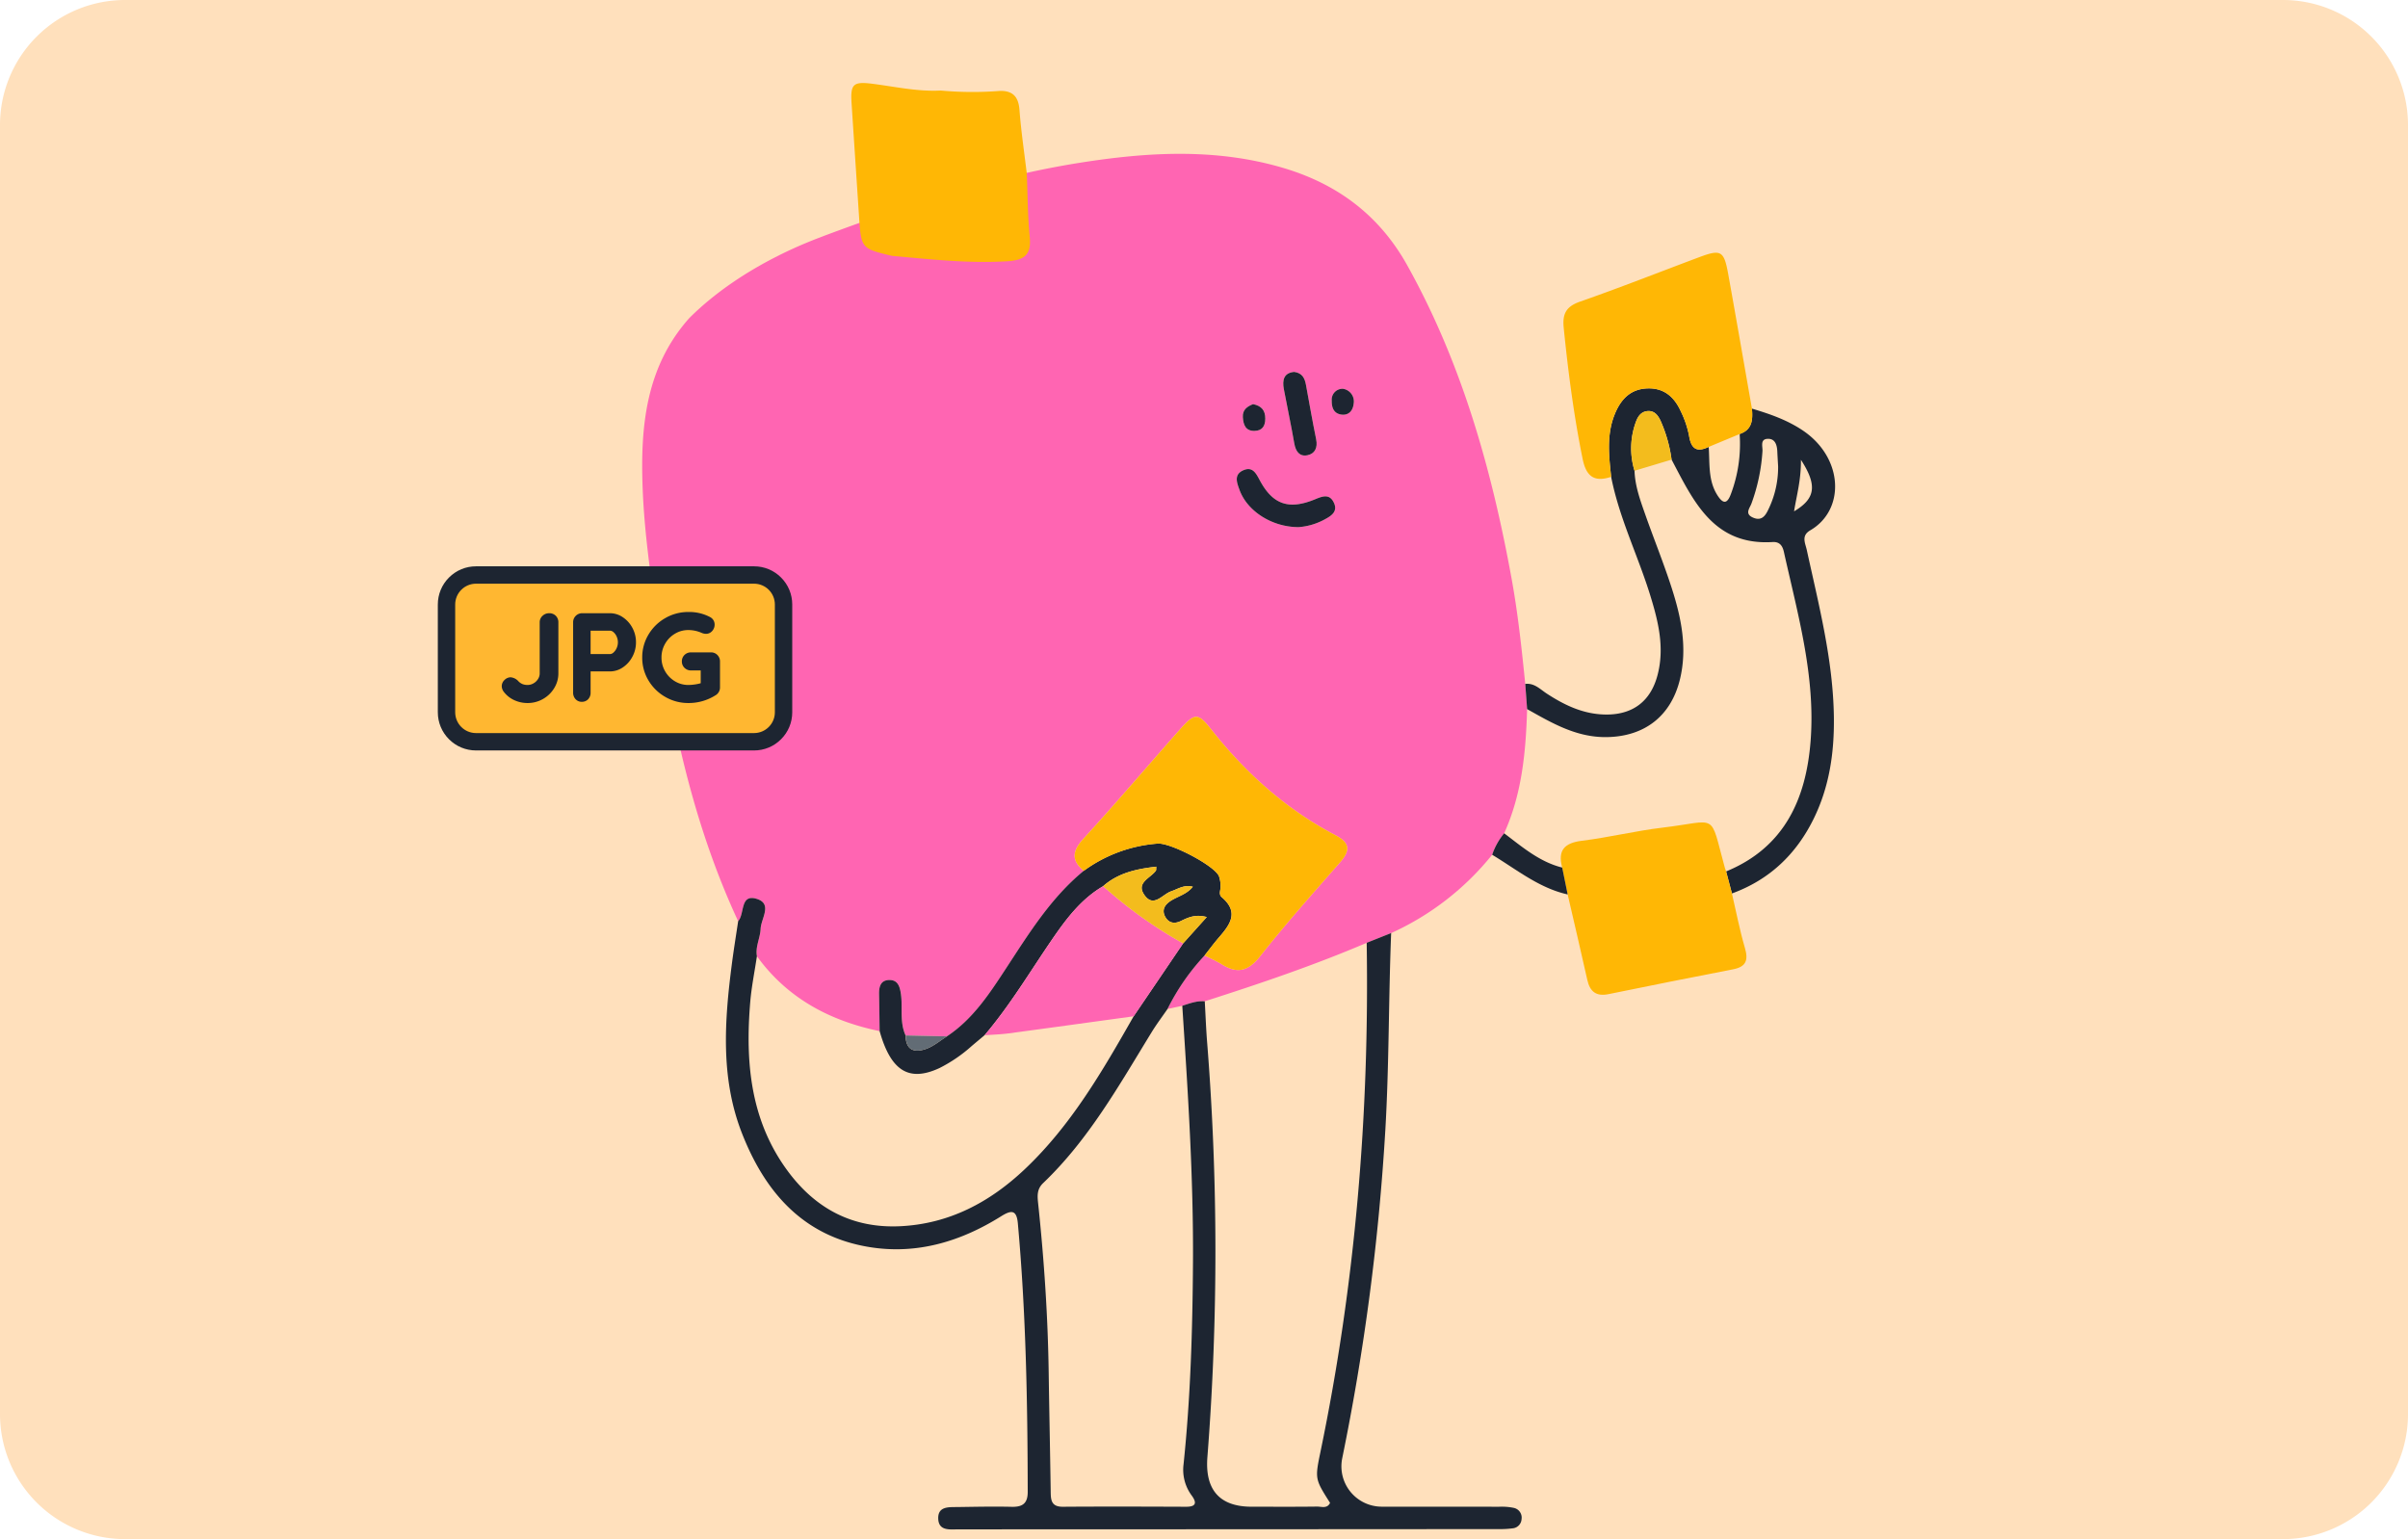 <svg xmlns="http://www.w3.org/2000/svg" width="693" height="443" viewBox="0 0 693 443"><defs><style>.a{fill:#ffe0bc;}.b{fill:#ff65b2;}.c,.h,.j{fill:#1d2531;}.d{fill:#ffb705;}.e{fill:#626c75;}.f{fill:#f3bc1d;}.g{fill:#ffb731;}.h{stroke:#1d2531;}.i,.j{stroke:none;}</style></defs><g transform="translate(-265 -2326)"><path class="a" d="M36,0H657a36,36,0,0,1,36,36V407a36,36,0,0,1-36,36H36A36,36,0,0,1,0,407V36A36,36,0,0,1,36,0Z" transform="translate(265 2326)"/><g transform="translate(2248.75 2463.547)"><g transform="translate(-11.177 -33.087)"><path class="b" d="M-1735.412-38.664c24-8.932,48.237-17.023,73.63-21.036,19.4-3.067,38.789-4.223,58,1.339,15.832,4.583,28.076,13.586,36.228,28.227,15.7,28.2,24.278,58.7,30.012,90.183,1.826,10.022,2.9,20.133,3.921,30.255q.268,3.625.537,7.25c-.364,12.256-1.46,24.375-6.609,35.745a19.419,19.419,0,0,0-3.451,6.179,79.263,79.263,0,0,1-29.072,22.548l-7.037,2.8c-15.212,6.5-30.858,11.79-46.6,16.829-2.28-.18-4.365.61-6.472,1.294l-4.252.919a64.413,64.413,0,0,1,10.643-15.371,46.824,46.824,0,0,1,4.791,2.4c4.513,2.916,7.726,2.222,11.22-2.21,7.31-9.271,15.18-18.106,22.972-26.988,2.972-3.387,3-5.6-1.295-7.848-14.176-7.423-25.833-17.878-35.709-30.393-3.819-4.838-4.724-4.91-8.985-.107-9.267,10.447-18.293,21.112-27.73,31.4-3.236,3.529-3.767,6.231.008,9.354-9.422,7.734-15.726,17.938-22.288,27.961-4.794,7.322-9.57,14.71-17.092,19.687l-11.9-.266c-1.771-3.837-.772-7.993-1.353-11.971-.308-2.106-.882-4-3.334-3.972-2.541.033-2.986,1.977-2.939,4.115.076,3.527.108,7.056.157,10.584-14.35-2.968-26.554-9.45-35.325-21.556-.488-2.738.953-5.217,1.063-7.876.128-3.036,3.585-7.281-1.27-8.668-4.678-1.338-3.279,4.366-5.19,6.474-13.13-28.239-19.472-58.292-23.712-88.9-1.647-11.884-3.331-23.772-3.781-35.778-.664-17.7.882-34.828,13.418-48.923C-1758.353-30.8-1737.292-37.848-1735.412-38.664Zm136.536,83.843a18.528,18.528,0,0,0,7.737-2.336c1.742-.938,3.581-2.182,2.482-4.608-1.211-2.67-3.159-2.019-5.375-1.1-7.6,3.161-12.26,1.573-16.024-5.507-1.113-2.094-2.129-3.984-4.773-2.781-2.738,1.244-1.737,3.626-1.031,5.59C-1613.681,40.5-1606.634,45.153-1598.876,45.179ZM-1600.1.5c-3,.258-3.478,2.329-3,4.9.975,5.23,2.108,10.432,3.013,15.674.4,2.3,1.5,3.874,3.8,3.4,2.151-.443,2.974-2.2,2.495-4.553-1.062-5.213-1.979-10.455-2.935-15.688C-1597.071,2.368-1597.753.827-1600.1.5Zm-11.847,9.275c-1.632.648-3.092,1.571-2.948,3.763.139,2.115.746,3.991,3.372,3.934,2.212-.047,3.074-1.383,3.083-3.52C-1608.431,11.626-1609.479,10.273-1611.947,9.778Zm25.863-4.415a3.123,3.123,0,0,0-3.223,3.429c-.038,2.005.589,3.65,2.7,3.979,2.169.337,3.4-1.13,3.594-3.074A3.676,3.676,0,0,0-1586.084,5.363Z" transform="translate(0 2.084)"/><path class="c" d="M-1627.638,154.41a64.4,64.4,0,0,0-10.643,15.373c-1.513,2.2-3.13,4.339-4.526,6.612-9.365,15.26-18.13,30.954-31.26,43.492-1.87,1.786-1.673,3.746-1.443,5.915,1.716,16.213,2.8,32.466,3.034,48.774.163,11.28.406,22.56.571,33.841.036,2.459-.017,4.665,3.5,4.64,11.823-.084,23.646-.047,35.469,0,2.789.012,3.169-1.079,1.668-3.161a12.442,12.442,0,0,1-2.4-9.048c2.007-19.255,2.586-38.591,2.712-57.935.161-24.729-1.468-49.393-3.078-74.053,2.108-.684,4.192-1.474,6.473-1.294.21,3.758.353,7.518.637,11.269a760.442,760.442,0,0,1,.127,119.81c-.776,9.456,3.429,14.4,12.715,14.4,6.276,0,12.553.045,18.829-.038,1.276-.017,2.916.689,3.746-1.068-4.346-6.865-4.381-6.873-2.743-14.771,10.008-48.306,14.075-97.15,13.286-146.434l7.037-2.8c-.751,18.982-.575,37.981-1.687,56.963a665.352,665.352,0,0,1-12.4,94.256,11.616,11.616,0,0,0,11.23,13.88c11.3.029,22.591,0,33.886.023a16.929,16.929,0,0,1,4.266.324,2.858,2.858,0,0,1,2.238,3.243,2.812,2.812,0,0,1-2.349,2.617,27.577,27.577,0,0,1-4.282.248q-77.722.055-155.442.073c-2.439,0-5.665.54-5.8-3.056-.131-3.615,3.035-3.329,5.529-3.364,5.2-.071,10.4-.193,15.6-.066,3.12.076,4.628-.974,4.623-4.269-.042-25.819-.506-51.618-2.843-77.354-.367-4.031-2.019-3.748-4.834-1.987-11.613,7.263-24.226,11.078-37.919,8.842-18.983-3.1-29.972-15.73-36.637-32.739-6.233-15.909-5.032-32.375-2.9-48.835.529-4.079,1.194-8.142,1.8-12.211,1.913-2.109.513-7.812,5.191-6.474,4.855,1.387,1.4,5.632,1.27,8.668-.111,2.659-1.551,5.137-1.063,7.877-.656,4.422-1.558,8.821-1.927,13.265-1.435,17.322.034,34.061,10.857,48.652,8.03,10.825,18.694,16.456,32.324,15.8,14.108-.681,25.779-6.907,35.835-16.411,13.331-12.6,22.381-28.283,31.337-44.018l14.234-20.981,6.8-7.576c-3.208-.888-5.336.1-7.415,1.116-1.967.96-3.6.57-4.575-1.259-1-1.886-.132-3.388,1.6-4.51,2.059-1.33,4.627-1.876,6.375-4.074-2.451-.672-4.273.638-6.236,1.313-2.558.879-5.122,4.937-7.794.919-2.294-3.449,1.85-4.72,3.387-6.839.154-.213.075-.6.131-1.17-5.611.647-10.938,1.754-15.3,5.616-6.36,3.718-10.651,9.448-14.7,15.352-6.353,9.27-12.106,18.958-19.418,27.552-1.227,1.029-2.458,2.054-3.681,3.087a42.393,42.393,0,0,1-9.266,6.346c-8.8,4.105-14.023.864-17.251-10.624-.05-3.528-.081-7.057-.157-10.584-.046-2.138.4-4.082,2.939-4.115,2.452-.032,3.026,1.865,3.334,3.972.581,3.978-.418,8.134,1.354,11.972.051,4.412,2.706,5.079,6.078,3.815,2.09-.785,3.891-2.34,5.821-3.55,7.522-4.977,12.3-12.364,17.092-19.687,6.562-10.023,12.866-20.227,22.288-27.961a41.179,41.179,0,0,1,21.228-7.832c3.571-.339,16.265,6.225,17.672,9.366a8.505,8.505,0,0,1,.451,3.12c.034,1.013-.628,2.106.388,2.976,5.162,4.422,2.16,8.083-1.044,11.78C-1625.062,151.032-1626.319,152.747-1627.638,154.41Z" transform="translate(1.71 16.168)"/><path class="c" d="M-1551.11,92.763q-.27-3.625-.537-7.248c2.618-.311,4.282,1.539,6.189,2.783,5.32,3.476,10.913,6.1,17.456,6.031,7.481-.081,12.431-3.945,14.384-11.2,2.151-7.98.258-15.614-2.076-23.159-3.534-11.422-8.922-22.235-11.233-34.063-.649-6.06-1.355-12.141,1.026-18.007,1.727-4.253,4.495-7.3,9.5-7.439,4.783-.136,7.678,2.554,9.508,6.568a28.068,28.068,0,0,1,2.394,7.078c.59,3.747,2.215,4.855,5.644,3.187.347,4.76-.234,9.68,2.563,14,1.588,2.454,2.763,2.445,3.814-.4a40.975,40.975,0,0,0,2.534-17.316c3.669-1.227,3.807-4.163,3.532-7.3,5.156,1.537,10.207,3.284,14.724,6.344,11.678,7.912,12.132,22.836,2.066,28.685-2.673,1.554-1.442,3.654-1,5.666,3.468,15.9,7.582,31.679,7.795,48.116.132,10.169-1.282,19.99-5.8,29.2-5.023,10.242-12.725,17.6-23.537,21.537q-.836-3.169-1.672-6.338c16.713-6.878,22.981-20.752,24.3-37.423,1.472-18.679-3.674-36.567-7.68-54.551-.385-1.733-1.2-2.959-3.25-2.834-16.989,1.035-22.733-11.713-29.07-23.732a40.678,40.678,0,0,0-3.209-11.271c-.715-1.448-1.682-2.823-3.622-2.7-1.893.116-2.848,1.5-3.4,3.02a22.045,22.045,0,0,0-.432,14.157c.139,4.373,1.623,8.431,3.045,12.48,2.494,7.1,5.336,14.081,7.641,21.238,2.765,8.585,4.592,17.339,2.359,26.425-2.575,10.483-10.154,16.335-20.948,16.524C-1536.844,100.984-1543.923,96.807-1551.11,92.763Zm72.234-69.886c-.079-1.422-.172-2.843-.233-4.265-.082-1.955-.676-3.812-2.924-3.629-2.035.167-1.286,2.223-1.342,3.476a53.638,53.638,0,0,1-3.162,15.1c-.445,1.3-2.069,2.954.368,4.054,2.452,1.106,3.59-.37,4.495-2.331A27.824,27.824,0,0,0-1478.875,22.877Zm6.565-1.871c.056,5.835-1.227,10.161-1.975,14.838C-1468.174,32.216-1467.489,28.428-1472.311,21.007Z" transform="translate(18.028 6.874)"/><path class="d" d="M-1735.542-38.488c.255,6.057.25,12.139.846,18.161.515,5.205-1.512,6.774-6.554,7.073-11.116.66-22.081-.575-33.084-1.557-8.869-2.122-8.875-2.122-9.493-11.426q-1.082-16.27-2.146-32.542c-.357-5.478.476-6.274,6.011-5.568,6.527.834,12.99,2.295,19.634,1.947a101.784,101.784,0,0,0,17.145.1c3.677-.033,5.251,1.748,5.532,5.46C-1737.184-50.7-1736.269-44.6-1735.542-38.488Z" transform="translate(58.472 -16)"/><path class="d" d="M-1499.634,20.066c-3.428,1.668-5.054.56-5.643-3.187a28.063,28.063,0,0,0-2.394-7.078c-1.83-4.014-4.724-6.7-9.508-6.568-5.006.142-7.775,3.186-9.5,7.439-2.381,5.866-1.675,11.948-1.026,18.007-4.821,1.609-7.176-.071-8.206-5.139-2.539-12.487-4.168-25.075-5.448-37.737-.411-4.065.689-6.15,4.712-7.556,11.491-4.017,22.821-8.495,34.225-12.763,6.346-2.376,7.19-1.915,8.425,4.949,2.315,12.867,4.543,25.749,6.807,38.625.276,3.137.138,6.073-3.531,7.3Z" transform="translate(18.808 4.104)"/><path class="d" d="M-1494.564,130.638q.836,3.168,1.672,6.338c1.217,5.219,2.22,10.5,3.726,15.637,1.035,3.529.4,5.453-3.4,6.188q-17.926,3.47-35.813,7.138c-3.564.729-5.376-.684-6.14-4.107-1.829-8.207-3.762-16.391-5.652-24.585l-1.573-7.734c-1.342-4.968.627-7.093,5.694-7.717,7.758-.955,15.4-2.85,23.163-3.773,16.323-1.942,13.453-4.755,17.97,11.606C-1494.818,129.972-1494.681,130.3-1494.564,130.638Z" transform="translate(18.754 15.736)"/><path class="c" d="M-1540.338,129.292l1.573,7.734c-8.272-1.846-14.705-7.192-21.729-11.416a19.412,19.412,0,0,1,3.452-6.184C-1551.847,123.345-1546.885,127.661-1540.338,129.292Z" transform="translate(17.353 15.958)"/><path class="d" d="M-1634.757,157c1.318-1.663,2.576-3.378,3.965-4.979,3.2-3.7,6.206-7.358,1.044-11.78-1.016-.87-.354-1.963-.388-2.976a8.508,8.508,0,0,0-.451-3.12c-1.407-3.142-14.1-9.706-17.672-9.366a41.179,41.179,0,0,0-21.228,7.832c-3.775-3.123-3.244-5.824-.008-9.354,9.438-10.288,18.463-20.952,27.73-31.4,4.261-4.8,5.167-4.732,8.986.107,9.876,12.515,21.533,22.971,35.709,30.393,4.291,2.246,4.267,4.46,1.295,7.848-7.792,8.881-15.662,17.717-22.972,26.988-3.494,4.431-6.707,5.126-11.22,2.21A46.836,46.836,0,0,0-1634.757,157Z" transform="translate(8.829 13.581)"/><path class="c" d="M-1611.015,38.742c-7.758-.026-14.805-4.68-16.984-10.74-.706-1.963-1.707-4.345,1.031-5.59,2.643-1.2,3.659.688,4.772,2.781,3.764,7.079,8.42,8.668,16.024,5.507,2.216-.921,4.164-1.573,5.375,1.1,1.1,2.426-.74,3.67-2.482,4.608A18.529,18.529,0,0,1-1611.015,38.742Z" transform="translate(12.139 8.522)"/><path class="c" d="M-1613.188-3.95c2.346.324,3.029,1.865,3.371,3.738.956,5.233,1.873,10.475,2.935,15.688.479,2.352-.344,4.11-2.495,4.553-2.3.473-3.4-1.105-3.8-3.4-.905-5.242-2.038-10.444-3.013-15.674C-1616.665-1.621-1616.188-3.692-1613.188-3.95Z" transform="translate(13.088 6.537)"/><path class="c" d="M-1624.209,4.667c2.468.5,3.516,1.848,3.507,4.177-.009,2.137-.871,3.472-3.083,3.52-2.626.057-3.233-1.819-3.372-3.934C-1627.3,6.238-1625.841,5.315-1624.209,4.667Z" transform="translate(12.262 7.195)"/><path class="c" d="M-1600.162.565a3.676,3.676,0,0,1,3.071,4.334c-.2,1.944-1.425,3.411-3.594,3.074-2.111-.329-2.737-1.974-2.7-3.979A3.122,3.122,0,0,1-1600.162.565Z" transform="translate(14.078 6.882)"/><path class="e" d="M-1705.416,173.749c-1.93,1.21-3.731,2.765-5.821,3.55-3.372,1.265-6.028.6-6.078-3.815Q-1711.365,173.615-1705.416,173.749Z" transform="translate(5.378 20.086)"/><path class="b" d="M-1653.3,171.018c-11.993,1.645-23.982,3.31-35.98,4.914-2.292.307-4.614.37-6.923.545,7.313-8.594,13.066-18.282,19.418-27.552,4.046-5.9,8.336-11.634,14.7-15.352a127.111,127.111,0,0,0,23.022,16.464Z" transform="translate(6.99 17.038)"/><path class="f" d="M-1641.481,150.435a127.11,127.11,0,0,1-23.022-16.464c4.362-3.862,9.689-4.97,15.3-5.616-.056.575.023.957-.131,1.17-1.537,2.119-5.681,3.391-3.387,6.839,2.672,4.018,5.235-.04,7.794-.919,1.963-.675,3.786-1.985,6.237-1.313-1.748,2.2-4.316,2.744-6.375,4.074-1.734,1.122-2.6,2.624-1.6,4.51.975,1.83,2.609,2.219,4.576,1.259,2.078-1.014,4.208-2,7.415-1.116Z" transform="translate(9.411 16.64)"/><path class="f" d="M-1511.7,20.5l-10.668,3.2a22.038,22.038,0,0,1,.432-14.157c.557-1.517,1.511-2.9,3.4-3.02,1.94-.119,2.907,1.256,3.622,2.7A40.674,40.674,0,0,1-1511.7,20.5Z" transform="translate(20.19 7.337)"/></g></g><g transform="translate(306 3948)"><g class="g" transform="translate(90 -1454)"><path class="i" d="M 86 45.5 L 6 45.5 C 1.313 45.5 -2.5 41.687 -2.5 37 L -2.5 6 C -2.5 1.313 1.313 -2.5 6 -2.5 L 86 -2.5 C 90.687 -2.5 94.5 1.313 94.5 6 L 94.5 37 C 94.5 41.687 90.687 45.5 86 45.5 Z"/><path class="j" d="M 6 0 C 2.686 0 0 2.686 0 6 L 0 37 C 0 40.314 2.686 43 6 43 L 86 43 C 89.314 43 92 40.314 92 37 L 92 6 C 92 2.686 89.314 0 86 0 L 6 0 M 6 -5 L 86 -5 C 88.938 -5 91.701 -3.856 93.778 -1.778 C 95.856 0.299 97 3.062 97 6 L 97 37 C 97 39.938 95.856 42.701 93.778 44.778 C 91.701 46.856 88.938 48 86 48 L 6 48 C 3.062 48 0.299 46.856 -1.778 44.778 C -3.856 42.701 -5 39.938 -5 37 L -5 6 C -5 3.062 -3.856 0.299 -1.778 -1.778 C 0.299 -3.856 3.062 -5 6 -5 Z"/></g><path class="h" d="M8.33.35A8.467,8.467,0,0,1,4.62-.473a7.386,7.386,0,0,1-2.8-2.293A2.212,2.212,0,0,1,1.4-3.99a1.911,1.911,0,0,1,.665-1.452A2.015,2.015,0,0,1,3.43-6.055a2.932,2.932,0,0,1,1.96,1.05,4.1,4.1,0,0,0,1.365.892A4.46,4.46,0,0,0,8.33-3.85a3.888,3.888,0,0,0,1.943-.525A4.128,4.128,0,0,0,11.76-5.793a3.47,3.47,0,0,0,.56-1.872v-14.7a1.986,1.986,0,0,1,.665-1.523,2.2,2.2,0,0,1,1.54-.612,2.129,2.129,0,0,1,1.575.595,2.084,2.084,0,0,1,.595,1.54v14.7a7.525,7.525,0,0,1-1.12,3.955A8.323,8.323,0,0,1,12.53-.752,8.3,8.3,0,0,1,8.33.35ZM32.06-24.5a6.045,6.045,0,0,1,3.4,1.068,7.9,7.9,0,0,1,2.59,2.87,8.11,8.11,0,0,1,.98,3.938,8.141,8.141,0,0,1-.98,3.92,7.863,7.863,0,0,1-2.59,2.887,6.045,6.045,0,0,1-3.4,1.068H25.97v6.615A2.156,2.156,0,0,1,25.41-.6a1.925,1.925,0,0,1-1.47.6A1.857,1.857,0,0,1,22.5-.613a2.171,2.171,0,0,1-.56-1.522v-20.23a2.067,2.067,0,0,1,.612-1.523A2.067,2.067,0,0,1,24.08-24.5Zm0,11.76a2.007,2.007,0,0,0,1.313-.56,4.127,4.127,0,0,0,1.05-1.452,4.5,4.5,0,0,0,.4-1.873,4.5,4.5,0,0,0-.4-1.873,3.954,3.954,0,0,0-1.05-1.435,2.04,2.04,0,0,0-1.312-.542H25.97v7.735Zm29.05-.49a2.009,2.009,0,0,1,1.5.612,2.1,2.1,0,0,1,.6,1.523v7.42a2.1,2.1,0,0,1-1.085,1.89A13.964,13.964,0,0,1,54.6.35a12.587,12.587,0,0,1-6.4-1.7A12.715,12.715,0,0,1,43.54-5.932a12.146,12.146,0,0,1-1.715-6.318,12.146,12.146,0,0,1,1.715-6.317,12.715,12.715,0,0,1,4.655-4.585,12.587,12.587,0,0,1,6.4-1.7,12.339,12.339,0,0,1,6.02,1.4,1.926,1.926,0,0,1,.787.735,1.928,1.928,0,0,1,.262.98,2.214,2.214,0,0,1-.577,1.523,1.827,1.827,0,0,1-1.417.647,2.872,2.872,0,0,1-1.155-.28,9.906,9.906,0,0,0-3.92-.805,7.862,7.862,0,0,0-4.13,1.137,8.371,8.371,0,0,0-2.993,3.063,8.3,8.3,0,0,0-1.1,4.2,8.3,8.3,0,0,0,1.1,4.2A8.371,8.371,0,0,0,50.47-4.987,7.862,7.862,0,0,0,54.6-3.85a13.643,13.643,0,0,0,2.1-.175,12.2,12.2,0,0,0,1.96-.455V-9.03H55.37a2.1,2.1,0,0,1-1.522-.6,2.009,2.009,0,0,1-.612-1.5,2.009,2.009,0,0,1,.612-1.505,2.1,2.1,0,0,1,1.522-.595Z" transform="translate(102.5 -1420.5)"/></g></g></svg>
